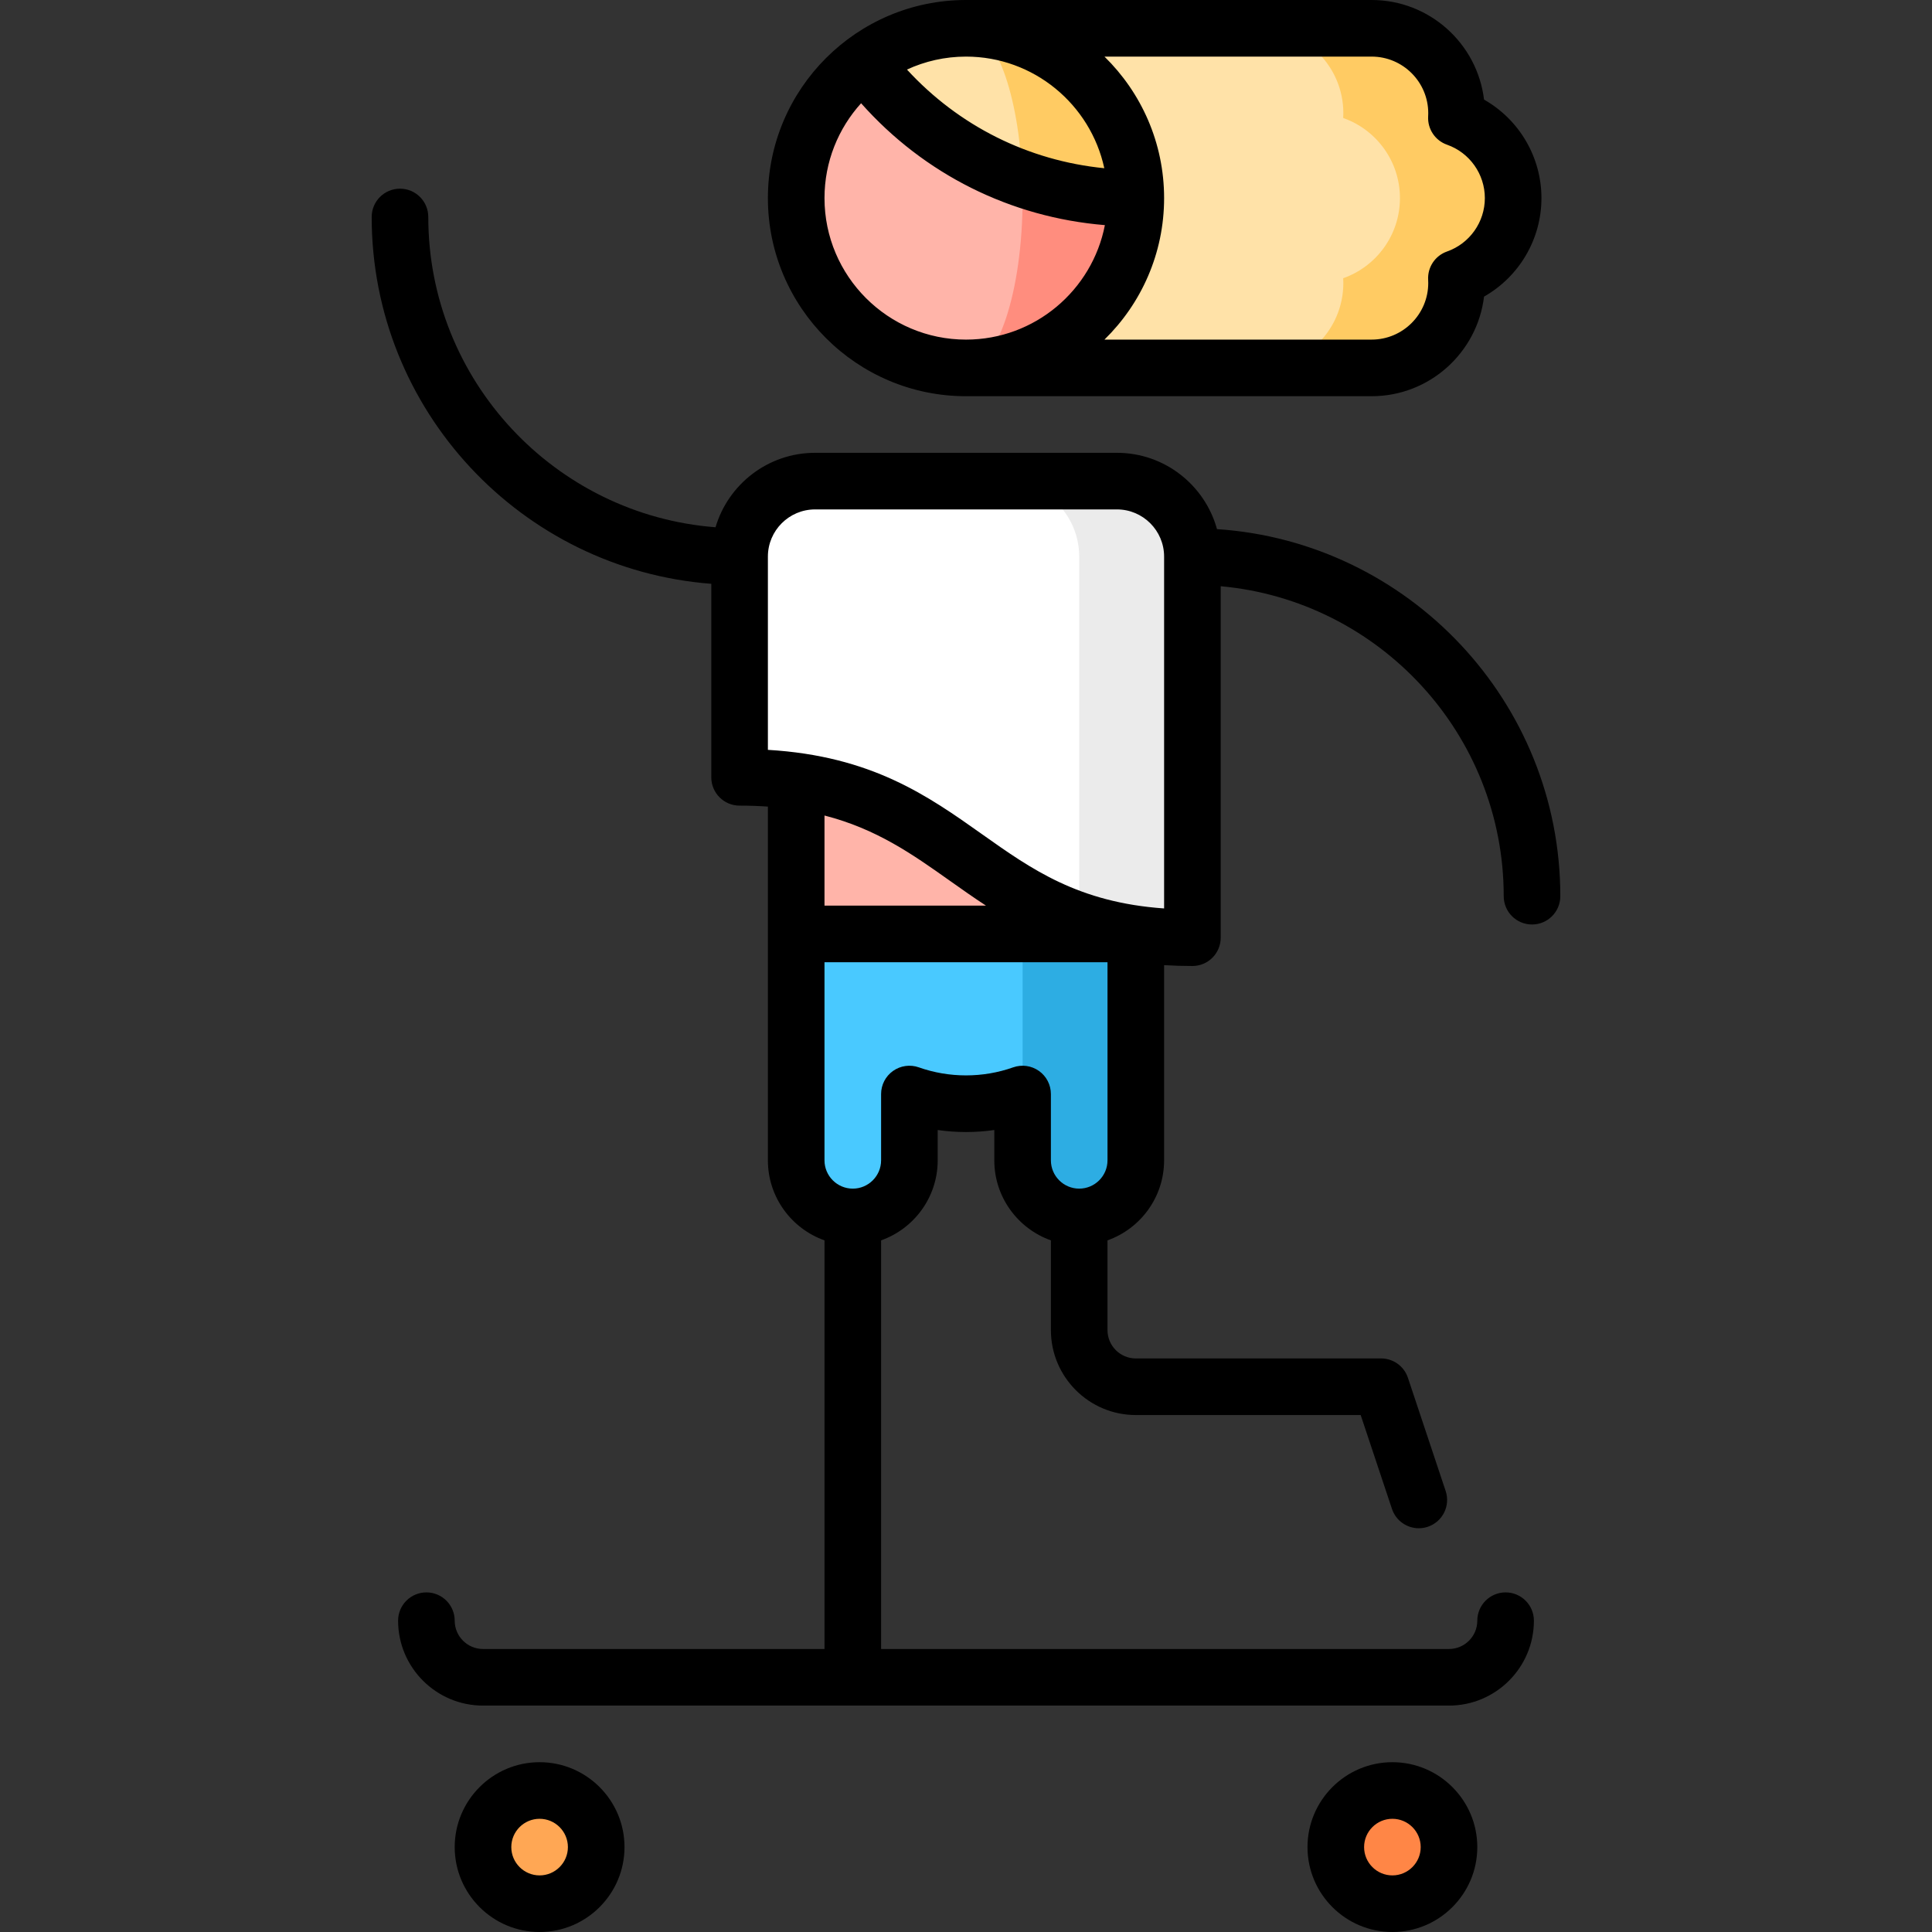 <svg id="Capa_1" enable-background="new 0 0 512 512" height="512" viewBox="0 0 512 512" width="512" xmlns="http://www.w3.org/2000/svg"><rect x="0" y="0" width="512" height="512" fill="#333333" stroke="none"/><g><circle cx="369" cy="489.5" fill="#ff8646" r="15"/><circle cx="143" cy="489.5" fill="#ffa754" r="15"/><path d="m301 187.5h-60v80l60-20z" fill="#ff8d7e"/><path d="m271 187.5h-60v60l60 20z" fill="#ffb4a9"/><path d="m211 247.5v60c0 8.28 6.72 15 15 15s15-6.72 15-15v-17.571c4.693 1.659 9.739 2.571 15 2.571s10.307-.912 15-2.571l20-21.215v-21.214z" fill="#49c9ff"/><path d="m271 247.5v60c0 8.284 6.716 15 15 15s15-6.716 15-15v-60z" fill="#2dade3"/><path d="m401 52.5c0-9.81-6.28-18.149-15.038-21.228.023-.421.038-.845.038-1.272 0-12.426-10.074-22.5-22.5-22.5h-30v90h30c12.426 0 22.5-10.074 22.5-22.5 0-.427-.015-.851-.038-1.272 8.758-3.079 15.038-11.418 15.038-21.228z" fill="#ffcb63"/><path d="m356 75c0-.427-.015-.851-.038-1.272 8.758-3.079 15.038-11.418 15.038-21.228s-6.28-18.149-15.038-21.228c.023-.421.038-.845.038-1.272 0-12.426-10.074-22.5-22.5-22.5h-77.5v90h77.5c12.426 0 22.5-10.074 22.5-22.5z" fill="#ffe2a8"/><path d="m270.092 37.047-14.092 60.453c24.853 0 45-20.147 45-45z" fill="#ff8d7e"/><path d="m271 52.5c0-5.429-.321-10.634-.908-15.453l-41.095-20.546c-10.927 8.211-17.997 21.279-17.997 35.999 0 24.853 20.147 45 45 45 8.284 0 15-20.147 15-45z" fill="#ffb4a9"/><path d="m256 7.5 14.899 39.832c9.413 3.341 19.542 5.168 30.101 5.168 0-24.853-20.147-45-45-45z" fill="#ffcb63"/><path d="m256 7.5c-10.132 0-19.481 3.35-27.003 9.002 10.532 14.02 25.066 24.856 41.901 30.831-.854-22.418-7.197-39.833-14.898-39.833z" fill="#ffe2a8"/><path d="m296 127.5h-30l20 116.498c8.212 2.767 17.881 4.502 30 4.502v-101c0-11.046-8.954-20-20-20z" fill="#ebebeb"/><path d="m266 127.5h-50c-11.046 0-20 8.954-20 20v58.5c47.881 0 57.554 27.064 90 37.998v-96.498c0-11.046-8.954-20-20-20z" fill="#fff"/><path d="m369 467c-12.406 0-22.5 10.094-22.5 22.5s10.094 22.5 22.5 22.5 22.5-10.094 22.5-22.5-10.094-22.5-22.5-22.5zm0 30c-4.136 0-7.5-3.364-7.5-7.5s3.364-7.5 7.5-7.5 7.5 3.364 7.5 7.5-3.364 7.5-7.5 7.5z"/><path d="m143 467c-12.406 0-22.5 10.094-22.5 22.5s10.094 22.5 22.5 22.5 22.5-10.094 22.5-22.5-10.094-22.5-22.5-22.5zm0 30c-4.136 0-7.5-3.364-7.5-7.5s3.364-7.5 7.5-7.5 7.5 3.364 7.5 7.5-3.364 7.5-7.5 7.5z"/><path d="m308.5 307.5v-51.725c2.405.143 4.895.225 7.5.225 4.143 0 7.5-3.357 7.5-7.5v-93.144c41.987 3.804 75 39.183 75 82.144 0 4.143 3.357 7.5 7.5 7.5s7.5-3.357 7.5-7.5c0-51.572-40.25-93.913-90.985-97.277-3.199-11.642-13.871-20.223-26.515-20.223h-80c-12.465 0-23.013 8.339-26.375 19.729-42.52-3.268-76.125-38.886-76.125-82.229 0-4.143-3.357-7.5-7.5-7.5s-7.5 3.357-7.5 7.5c0 51.239 39.729 93.372 90 97.214v51.286c0 4.143 3.357 7.5 7.5 7.5 2.622 0 5.117.088 7.5.254v93.746c0 9.777 6.271 18.114 15 21.21v108.29h-90.5c-4.136 0-7.5-3.364-7.5-7.5 0-4.143-3.357-7.5-7.5-7.5s-7.5 3.357-7.5 7.5c0 12.406 10.094 22.5 22.5 22.5h256c12.406 0 22.5-10.094 22.5-22.5 0-4.143-3.357-7.5-7.5-7.5s-7.5 3.357-7.5 7.5c0 4.136-3.364 7.5-7.5 7.5h-150.5v-108.29c8.729-3.096 15-11.433 15-21.21v-8.035c4.949.713 10.051.713 15 0v8.035c0 9.777 6.271 18.114 15 21.21v23.79c0 12.406 10.094 22.5 22.5 22.5h59.595l8.29 24.872c1.048 3.143 3.974 5.13 7.114 5.13.786 0 1.586-.125 2.373-.387 3.93-1.31 6.053-5.558 4.743-9.487l-10-30c-1.02-3.063-3.886-5.128-7.115-5.128h-65c-4.136 0-7.5-3.364-7.5-7.5v-23.79c8.729-3.096 15-11.433 15-21.21zm-92.5-172.5h80c6.893 0 12.5 5.607 12.5 12.5v93.247c-22.707-1.585-35.108-10.369-48.165-19.617-14.445-10.232-29.342-20.784-56.835-22.413v-51.217c0-6.893 5.607-12.5 12.5-12.5zm35.665 98.37c3.144 2.227 6.312 4.468 9.624 6.63h-42.789v-23.88c13.824 3.555 23.31 10.269 33.165 17.25zm23.665 50.436c-1.986-1.404-4.533-1.758-6.83-.947-8.039 2.842-16.961 2.842-25 0-2.296-.811-4.843-.457-6.83.947-1.988 1.406-3.17 3.689-3.17 6.124v17.57c0 4.136-3.364 7.5-7.5 7.5s-7.5-3.364-7.5-7.5v-52.5h75v52.5c0 4.136-3.364 7.5-7.5 7.5s-7.5-3.364-7.5-7.5v-17.57c0-2.435-1.182-4.718-3.17-6.124z"/><path d="m256 105h107.5c15.322 0 27.999-11.547 29.785-26.396 9.274-5.257 15.215-15.187 15.215-26.104s-5.942-20.848-15.215-26.104c-1.786-14.849-14.463-26.396-29.785-26.396h-107.5c-28.948 0-52.5 23.552-52.5 52.5s23.552 52.5 52.5 52.5zm107.5-90c8.271 0 15 6.729 15 15 0 .287-.011.572-.026.856-.186 3.332 1.854 6.385 5.001 7.491 5.997 2.108 10.025 7.795 10.025 14.152 0 6.356-4.029 12.044-10.025 14.152-3.148 1.106-5.187 4.16-5.001 7.492.016.283.026.568.026.855 0 8.271-6.729 15-15 15h-70.808c9.745-9.537 15.808-22.821 15.808-37.5s-6.063-27.963-15.808-37.5h70.808zm-70.849 29.58c-20.154-2-38.58-11.212-52.297-26.147 4.765-2.197 10.063-3.433 15.646-3.433 17.96 0 33.005 12.694 36.651 29.58zm-64.452-17.219c16.692 18.803 39.576 30.244 64.607 32.299-3.352 17.264-18.577 30.34-36.806 30.34-20.678 0-37.5-16.822-37.5-37.5 0-9.663 3.675-18.483 9.699-25.139z"/></g></svg>